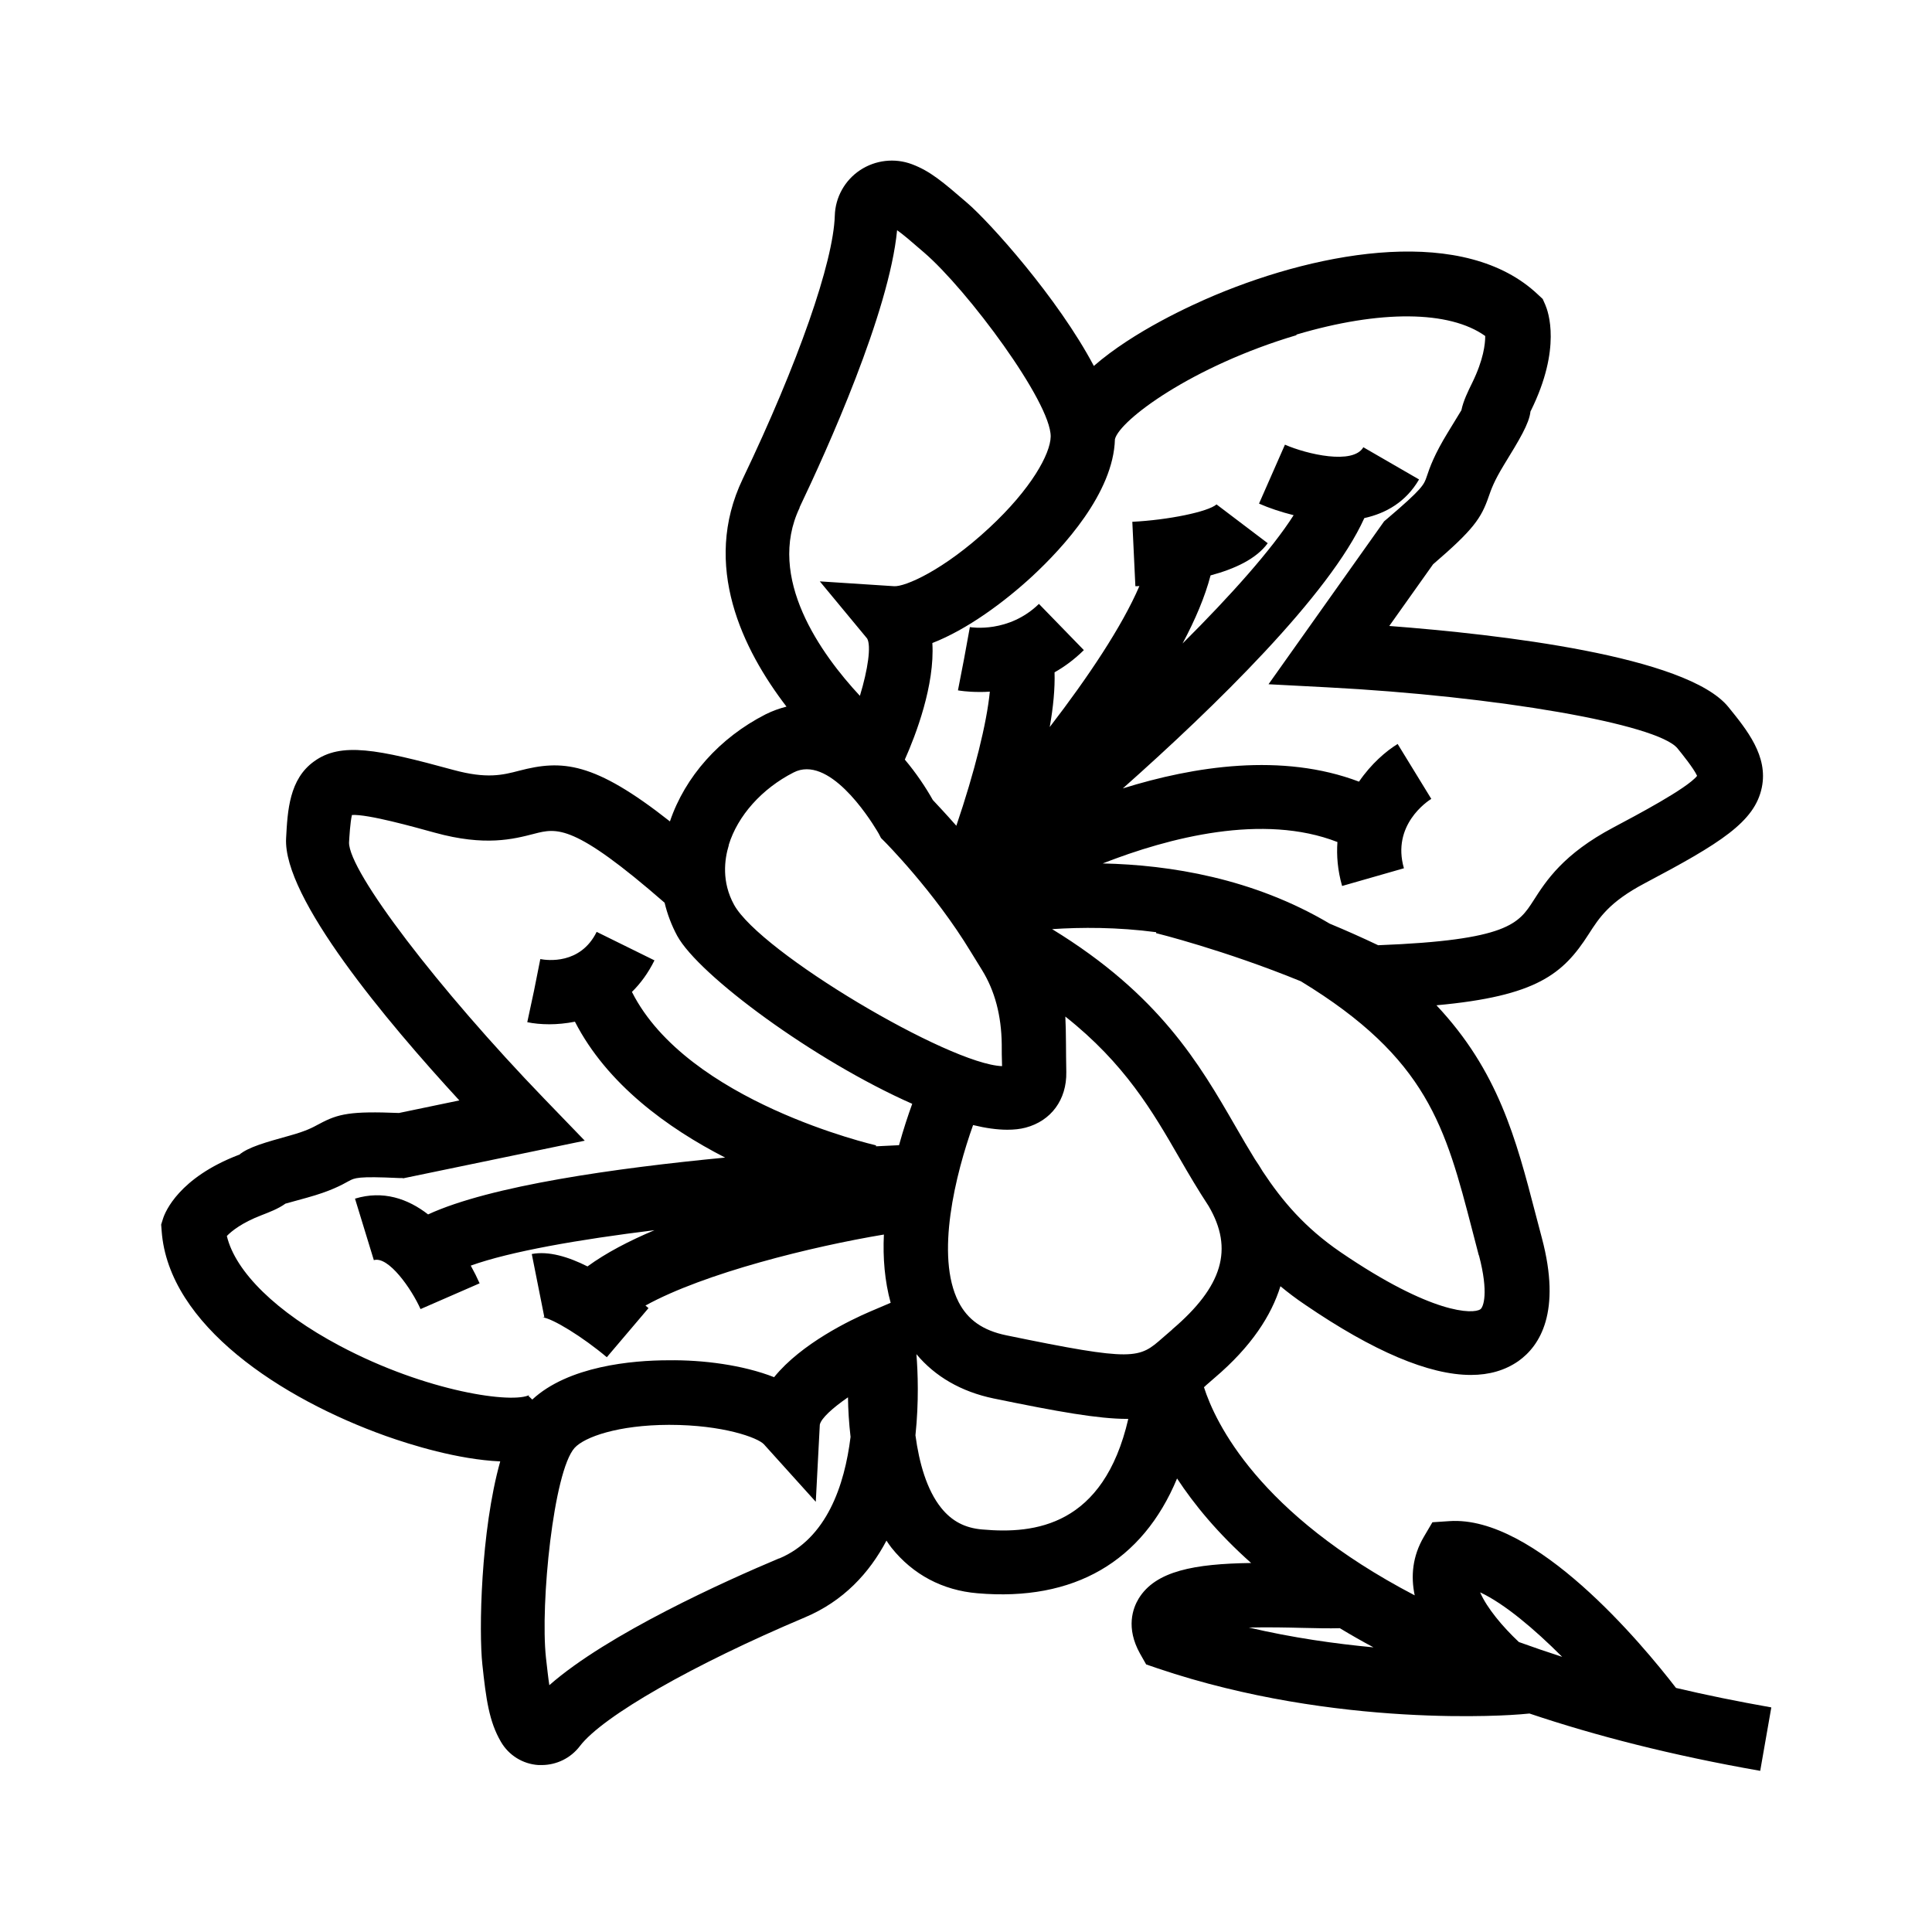 <?xml version="1.0" encoding="UTF-8"?>
<svg id="Livello_3" data-name="Livello 3" xmlns="http://www.w3.org/2000/svg" viewBox="0 0 120 120">
  <path d="m19.77,69.84c-.35.19-.75.41-1.76.69-1.54.43-2.59.72-3.16,1.2,0,0-.02,0-.02,0-3.71,1.42-4.57,3.54-4.7,3.95l-.12.38.03.39c.42,5.87,7.46,10.43,13.92,12.74,1.58.56,4.47,1.46,7.11,1.58-1.22,4.34-1.33,10.59-1.11,12.61.23,2.16.42,3.55,1.15,4.8.49.85,1.37,1.39,2.34,1.45.06,0,.12,0,.19,0,.93,0,1.81-.43,2.38-1.18,1.41-1.85,7.03-5.06,13.97-7.99,2.4-1.01,4.01-2.76,5.07-4.77.1.15.2.3.31.44,1.33,1.67,3.18,2.65,5.34,2.83,6.01.52,10.26-1.98,12.4-7.13,1.05,1.6,2.52,3.4,4.6,5.25-3.52.05-5.94.49-6.99,2.22-.35.58-.81,1.8.09,3.41l.38.67.73.25c11.13,3.76,22.05,2.89,22.51,2.85l.57-.05c4.07,1.37,8.8,2.59,14.33,3.56l.69-3.94c-2.09-.37-4.06-.77-5.92-1.21-2.12-2.75-8.76-10.73-14.08-10.36l-1.05.07-.53.9c-.71,1.21-.82,2.45-.57,3.64-9.71-5.07-12.39-10.74-13.09-12.93.04-.03.08-.06.11-.1.17-.15.34-.3.54-.47,2.32-1.97,3.54-3.9,4.1-5.7.47.39.97.77,1.52,1.14,4.26,2.91,7.71,4.37,10.31,4.37,1.15,0,2.13-.29,2.95-.86,1.34-.95,2.68-3.05,1.46-7.64l-.4-1.52c-1.21-4.66-2.32-8.87-6.15-12.94,6.24-.57,7.87-1.95,9.45-4.41.66-1.03,1.28-2,3.47-3.16,4.73-2.5,6.85-3.82,7.29-5.96.4-1.95-.92-3.57-2.08-5-2.58-3.17-14.23-4.51-21.06-5.03l2.72-3.83c2.5-2.15,2.99-2.85,3.46-4.22.15-.43.32-.93.94-1.95.97-1.58,1.57-2.57,1.65-3.32,0-.02.02-.04.03-.06,1.91-3.87,1.07-6.15.89-6.57l-.16-.36-.29-.27c-4.51-4.28-13.33-2.79-20.08.04-1.47.62-5.04,2.24-7.51,4.39-2.23-4.22-6.48-8.94-7.87-10.13-1.52-1.31-2.29-1.97-3.43-2.4-1.07-.4-2.27-.26-3.22.37-.95.63-1.54,1.69-1.57,2.83-.09,2.89-2.28,9.16-5.72,16.35-2.57,5.37.01,10.61,2.72,14.14-.43.11-.86.26-1.3.48-2.86,1.46-5,3.87-5.94,6.65-4.73-3.73-6.71-3.84-9.36-3.15-1.03.27-2.01.52-4.1-.05-4.72-1.29-6.97-1.74-8.64-.53-1.54,1.1-1.65,3.05-1.74,4.77-.21,3.69,6.24,11.38,10.76,16.29l-3.75.78c-2.99-.12-3.77.04-4.95.68Zm57.76,31.25c1.25-.03,2.52,0,3.32.02.89.02,1.7.04,2.37.02.66.4,1.36.8,2.09,1.19-2.35-.22-5.01-.59-7.78-1.24Zm14.42-2.18c1.5.71,3.33,2.25,5.08,4-.93-.3-1.83-.61-2.69-.92-1.01-.95-1.98-2.11-2.4-3.07Zm-43.55-2.12c-3.31,1.39-10.67,4.7-14.28,7.88-.07-.45-.13-1.01-.21-1.71-.36-3.35.47-11.58,1.78-13.03.62-.68,2.71-1.42,5.85-1.43h.04c3.33,0,5.5.8,5.87,1.21l3.22,3.57.25-4.79c.08-.39.78-1.03,1.75-1.7.01.77.06,1.59.16,2.46-.37,3-1.48,6.31-4.43,7.55Zm12.62-1.79c-1.09-.09-1.9-.52-2.56-1.34-.9-1.12-1.37-2.8-1.6-4.51.22-2.09.15-3.93.06-5.04,1.16,1.39,2.78,2.33,4.79,2.75,4.03.83,6.52,1.27,8.3,1.27.03,0,.05,0,.07,0-1.54,6.66-5.81,7.16-9.05,6.87Zm11.79-12.42c-.21.18-.41.35-.59.51-1.48,1.3-1.71,1.5-9.71-.15-1.46-.3-2.4-.96-2.97-2.07-1.47-2.87-.17-7.99.9-10.99.78.19,1.5.29,2.13.29.41,0,.79-.04,1.13-.13,1.59-.42,2.56-1.74,2.53-3.45-.01-.68-.02-1.26-.02-1.76,0-.66-.02-1.22-.04-1.69,3.69,2.92,5.42,5.89,7.09,8.79.57.99,1.16,1.99,1.81,2.98,1.57,2.67.87,5-2.27,7.67Zm19.05-4.61c.62,2.35.27,3.23.09,3.35-.44.31-2.99.34-8.69-3.55-2.22-1.52-3.62-3.18-4.83-5.01-.16-.27-.32-.52-.48-.75-.41-.67-.82-1.36-1.23-2.08-2.22-3.84-4.7-8.14-11.37-12.22,1.79-.12,4.04-.13,6.46.19v.06s4.22,1.04,8.99,2.99c7.87,4.79,8.98,9.05,10.65,15.48l.4,1.54Zm-11.33-57.19c5.19-1.54,9.5-1.5,11.72.09,0,.49-.1,1.46-.81,2.91-.25.51-.55,1.11-.67,1.7-.19.32-.46.75-.83,1.36-.86,1.4-1.14,2.21-1.32,2.75-.17.51-.25.75-2.46,2.63l-.19.16-7.18,10.12,3.63.19c10.56.55,20.53,2.28,21.77,3.79.27.33,1.02,1.26,1.22,1.71-.63.79-3.8,2.46-5.19,3.2-3.12,1.65-4.19,3.32-4.97,4.54-.92,1.43-1.58,2.47-9.65,2.78-1.01-.48-2.02-.93-3.01-1.34-4.75-2.82-9.93-3.65-14.1-3.74,4.12-1.61,9.96-3.13,14.58-1.33-.06.84.01,1.75.29,2.73l3.84-1.1c-.77-2.67,1.44-4.15,1.7-4.31l-2.09-3.41c-.72.44-1.65,1.24-2.4,2.34-4.77-1.81-10.25-.96-14.67.42,5.68-5.04,12.85-12.02,15-16.79,1.36-.3,2.59-1.01,3.4-2.4l-3.46-2c-.64,1.1-3.49.44-4.87-.16l-1.61,3.66c.61.27,1.35.52,2.15.72-1.35,2.12-3.89,4.97-6.9,7.97.79-1.48,1.4-2.92,1.74-4.23,1.49-.4,2.84-1.02,3.55-2l-3.18-2.41c-.52.46-3.01.97-5.23,1.08l.19,4c.08,0,.17,0,.25-.01-1.07,2.5-3.2,5.68-5.57,8.76.22-1.24.33-2.39.3-3.4.62-.35,1.23-.8,1.82-1.38l-2.79-2.87c-1.87,1.82-4.19,1.46-4.29,1.44l-.36,1.97-.38,1.96c.06.01.56.1,1.33.1.2,0,.42,0,.65-.02-.19,1.95-.94,4.97-2.08,8.33-.66-.75-1.19-1.31-1.46-1.6-.45-.8-1.04-1.68-1.74-2.51.68-1.52,1.87-4.63,1.71-7.24,2.14-.83,4.46-2.53,6.24-4.18,1.87-1.74,5.01-5.14,5.1-8.48.29-1.18,4.78-4.53,11.27-6.46Zm-30.87,10.74c1.7-3.56,5.57-12.11,6.06-17.22.36.25.84.66,1.67,1.38,2.69,2.31,7.9,9.31,7.87,11.44-.02,1.07-1.2,3.24-3.82,5.67-2.84,2.64-5.24,3.67-5.91,3.62l-4.61-.3,2.94,3.55c.26.45.05,1.92-.45,3.56-2.41-2.59-5.83-7.33-3.74-11.69Zm-4.4,20.97c.56-1.83,2.07-3.51,4.03-4.51.27-.14.54-.2.82-.2,2.21,0,4.44,3.95,4.47,4l.14.27.21.21s3.08,3.08,5.38,6.88c.26.43.49.8.69,1.12q1.19,1.93,1.22,4.61c0,.39,0,.83.02,1.35-3.28-.11-15.03-7.07-16.65-10.03-.77-1.41-.6-2.79-.32-3.7Zm-20.23,20.7l11.29-2.34-2.52-2.61c-6.59-6.83-12.14-14.11-12.12-15.91.02-.34.07-1.25.18-1.71,1-.06,3.87.75,5.15,1.1,3.12.86,4.88.4,6.16.07,1.43-.37,2.47-.63,8.11,4.28.17.71.43,1.4.78,2.05,1.34,2.46,8.53,7.76,14.6,10.44-.26.72-.55,1.59-.82,2.57-.41.02-.88.04-1.43.07v-.06c-.11-.03-11.72-2.7-15.16-9.53.53-.52,1.01-1.17,1.4-1.96l-3.59-1.77c-1.01,2.05-3.09,1.77-3.5,1.69l-.39,1.96-.42,1.96c.38.08.85.13,1.37.13.49,0,1.03-.05,1.59-.16,1.99,3.88,5.76,6.61,9.33,8.44-6.77.65-14.57,1.74-18.45,3.53-1.26-.98-2.8-1.51-4.54-.98l1.17,3.82c.91-.27,2.35,1.8,2.9,3.04l3.67-1.6c-.15-.34-.34-.72-.55-1.1,2.45-.88,6.7-1.62,11.41-2.2-1.57.66-3.01,1.41-4.16,2.25-1.19-.6-2.42-.97-3.46-.77l.78,3.92c-.08.02-.13.01-.13.01.62.05,2.53,1.23,4.01,2.48l2.59-3.05c-.06-.05-.13-.11-.19-.16,3.66-2.02,10.36-3.67,14.81-4.41-.07,1.45.05,2.89.42,4.24l-1.29.55c-1.17.5-4.25,1.97-5.95,4.07-1.93-.76-4.43-1.08-6.56-1.05-2.25,0-6.22.36-8.46,2.44l-.24-.23c.05-.05.08-.07.09-.07-1,.58-6.39-.16-11.81-3.04-3.92-2.08-6.48-4.59-7.01-6.82.3-.31.93-.82,2.15-1.29.46-.18,1.03-.39,1.49-.72.32-.09.75-.21,1.34-.37,1.45-.4,2.14-.78,2.59-1.03.37-.2.56-.31,3.11-.19h.25Z"/>
</svg>